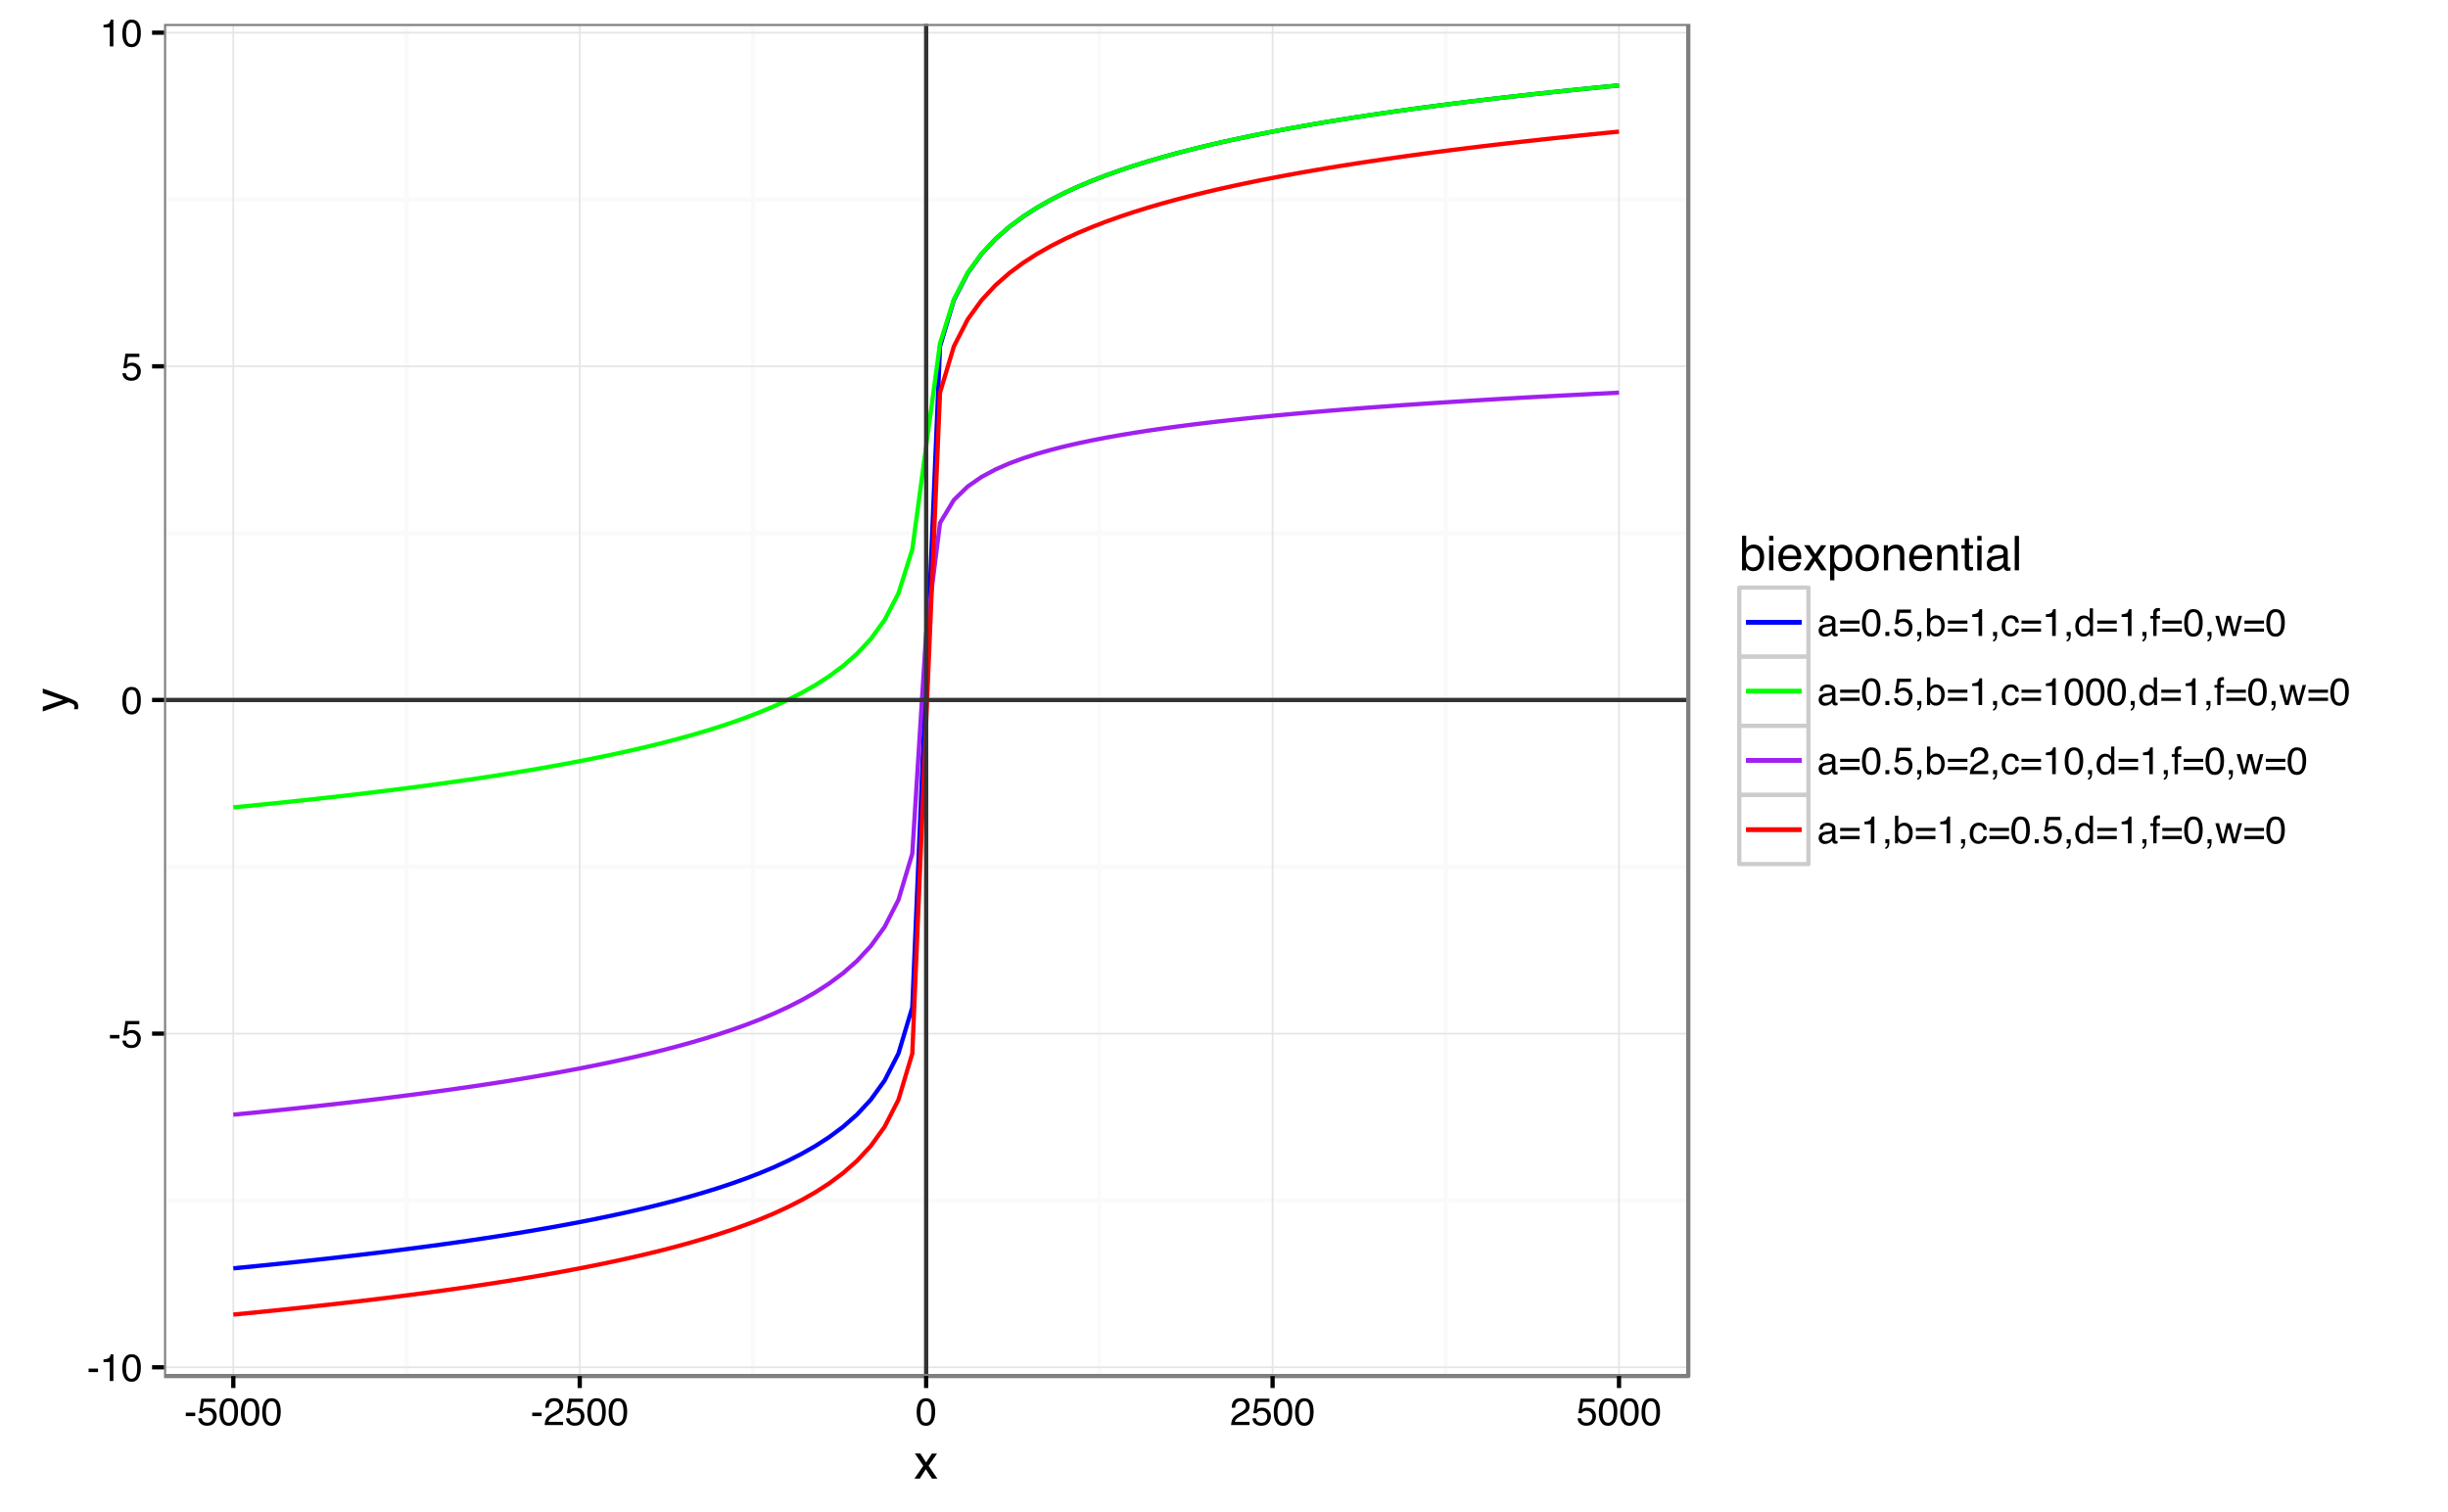<?xml version="1.0" encoding="UTF-8"?>
<svg xmlns="http://www.w3.org/2000/svg" xmlns:xlink="http://www.w3.org/1999/xlink" width="612pt" height="378pt" viewBox="0 0 612 378" version="1.1">
<defs>
<g>
<symbol overflow="visible" id="glyph0-0">
<path style="stroke:none;" d="M 0.312 0 L 0.312 -6.875 L 5.766 -6.875 L 5.766 0 Z M 4.906 -0.859 L 4.906 -6.016 L 1.172 -6.016 L 1.172 -0.859 Z "/>
</symbol>
<symbol overflow="visible" id="glyph0-1">
<path style="stroke:none;" d="M 0.391 -3.109 L 2.75 -3.109 L 2.75 -2.234 L 0.391 -2.234 Z "/>
</symbol>
<symbol overflow="visible" id="glyph0-2">
<path style="stroke:none;" d="M 0.922 -4.75 L 0.922 -5.391 C 1.523 -5.453 1.945 -5.551 2.188 -5.688 C 2.426 -5.832 2.609 -6.164 2.734 -6.688 L 3.391 -6.688 L 3.391 0 L 2.5 0 L 2.5 -4.75 Z "/>
</symbol>
<symbol overflow="visible" id="glyph0-3">
<path style="stroke:none;" d="M 2.594 -6.703 C 3.457 -6.703 4.086 -6.348 4.484 -5.641 C 4.773 -5.086 4.922 -4.328 4.922 -3.359 C 4.922 -2.453 4.785 -1.695 4.516 -1.094 C 4.129 -0.238 3.488 0.188 2.594 0.188 C 1.781 0.188 1.18 -0.16 0.797 -0.859 C 0.461 -1.453 0.297 -2.238 0.297 -3.219 C 0.297 -3.977 0.395 -4.633 0.594 -5.188 C 0.957 -6.195 1.625 -6.703 2.594 -6.703 Z M 2.578 -0.578 C 3.016 -0.578 3.363 -0.77 3.625 -1.156 C 3.883 -1.551 4.016 -2.273 4.016 -3.328 C 4.016 -4.086 3.922 -4.711 3.734 -5.203 C 3.547 -5.703 3.18 -5.953 2.641 -5.953 C 2.148 -5.953 1.789 -5.719 1.562 -5.25 C 1.332 -4.781 1.219 -4.094 1.219 -3.188 C 1.219 -2.5 1.289 -1.945 1.438 -1.531 C 1.656 -0.895 2.035 -0.578 2.578 -0.578 Z "/>
</symbol>
<symbol overflow="visible" id="glyph0-4">
<path style="stroke:none;" d="M 1.188 -1.703 C 1.238 -1.223 1.461 -0.895 1.859 -0.719 C 2.055 -0.625 2.285 -0.578 2.547 -0.578 C 3.047 -0.578 3.414 -0.734 3.656 -1.047 C 3.895 -1.367 4.016 -1.723 4.016 -2.109 C 4.016 -2.578 3.867 -2.938 3.578 -3.188 C 3.297 -3.445 2.957 -3.578 2.562 -3.578 C 2.27 -3.578 2.02 -3.52 1.812 -3.406 C 1.602 -3.289 1.426 -3.133 1.281 -2.938 L 0.547 -2.984 L 1.062 -6.594 L 4.547 -6.594 L 4.547 -5.781 L 1.703 -5.781 L 1.406 -3.922 C 1.562 -4.035 1.711 -4.125 1.859 -4.188 C 2.109 -4.289 2.395 -4.344 2.719 -4.344 C 3.332 -4.344 3.852 -4.141 4.281 -3.734 C 4.707 -3.336 4.922 -2.836 4.922 -2.234 C 4.922 -1.598 4.723 -1.035 4.328 -0.547 C 3.941 -0.066 3.32 0.172 2.469 0.172 C 1.914 0.172 1.43 0.02 1.016 -0.281 C 0.598 -0.594 0.363 -1.066 0.312 -1.703 Z "/>
</symbol>
<symbol overflow="visible" id="glyph0-5">
<path style="stroke:none;" d="M 0.297 0 C 0.328 -0.57 0.445 -1.07 0.656 -1.5 C 0.863 -1.938 1.27 -2.328 1.875 -2.672 L 2.766 -3.188 C 3.172 -3.426 3.457 -3.629 3.625 -3.797 C 3.875 -4.055 4 -4.352 4 -4.688 C 4 -5.07 3.879 -5.379 3.641 -5.609 C 3.41 -5.836 3.102 -5.953 2.719 -5.953 C 2.133 -5.953 1.734 -5.734 1.516 -5.297 C 1.398 -5.066 1.336 -4.742 1.328 -4.328 L 0.469 -4.328 C 0.477 -4.91 0.582 -5.383 0.781 -5.75 C 1.145 -6.406 1.789 -6.734 2.719 -6.734 C 3.488 -6.734 4.051 -6.523 4.406 -6.109 C 4.758 -5.691 4.938 -5.227 4.938 -4.719 C 4.938 -4.188 4.75 -3.727 4.375 -3.344 C 4.156 -3.125 3.758 -2.852 3.188 -2.531 L 2.547 -2.188 C 2.242 -2.02 2.004 -1.859 1.828 -1.703 C 1.516 -1.43 1.316 -1.129 1.234 -0.797 L 4.906 -0.797 L 4.906 0 Z "/>
</symbol>
<symbol overflow="visible" id="glyph0-6">
<path style="stroke:none;" d="M 1.266 -1.328 C 1.266 -1.086 1.352 -0.895 1.531 -0.75 C 1.707 -0.613 1.922 -0.547 2.172 -0.547 C 2.461 -0.547 2.75 -0.613 3.031 -0.75 C 3.5 -0.977 3.734 -1.352 3.734 -1.875 L 3.734 -2.547 C 3.629 -2.484 3.492 -2.43 3.328 -2.391 C 3.172 -2.348 3.016 -2.316 2.859 -2.297 L 2.344 -2.234 C 2.039 -2.191 1.812 -2.125 1.656 -2.031 C 1.395 -1.883 1.266 -1.648 1.266 -1.328 Z M 3.312 -3.047 C 3.5 -3.066 3.629 -3.145 3.703 -3.281 C 3.734 -3.352 3.75 -3.461 3.75 -3.609 C 3.75 -3.891 3.645 -4.094 3.438 -4.219 C 3.238 -4.352 2.945 -4.422 2.562 -4.422 C 2.125 -4.422 1.812 -4.305 1.625 -4.078 C 1.52 -3.941 1.453 -3.742 1.422 -3.484 L 0.641 -3.484 C 0.66 -4.098 0.863 -4.523 1.25 -4.766 C 1.633 -5.016 2.078 -5.141 2.578 -5.141 C 3.172 -5.141 3.656 -5.023 4.031 -4.797 C 4.395 -4.578 4.578 -4.227 4.578 -3.75 L 4.578 -0.859 C 4.578 -0.773 4.594 -0.707 4.625 -0.656 C 4.664 -0.602 4.742 -0.578 4.859 -0.578 C 4.891 -0.578 4.926 -0.578 4.969 -0.578 C 5.02 -0.578 5.07 -0.582 5.125 -0.594 L 5.125 0.016 C 5 0.055 4.898 0.082 4.828 0.094 C 4.766 0.102 4.672 0.109 4.547 0.109 C 4.254 0.109 4.047 0.004 3.922 -0.203 C 3.848 -0.305 3.797 -0.461 3.766 -0.672 C 3.598 -0.441 3.352 -0.242 3.031 -0.078 C 2.707 0.086 2.352 0.172 1.969 0.172 C 1.5 0.172 1.117 0.031 0.828 -0.25 C 0.535 -0.531 0.391 -0.883 0.391 -1.312 C 0.391 -1.781 0.531 -2.141 0.812 -2.391 C 1.102 -2.648 1.488 -2.812 1.969 -2.875 Z M 2.609 -5.141 Z "/>
</symbol>
<symbol overflow="visible" id="glyph0-7">
<path style="stroke:none;" d="M 5.312 -3.844 L 5.312 -3.062 L 0.438 -3.062 L 0.438 -3.844 Z M 5.312 -1.844 L 5.312 -1.047 L 0.438 -1.047 L 0.438 -1.844 Z "/>
</symbol>
<symbol overflow="visible" id="glyph0-8">
<path style="stroke:none;" d="M 0.812 -1.016 L 1.797 -1.016 L 1.797 0 L 0.812 0 Z "/>
</symbol>
<symbol overflow="visible" id="glyph0-9">
<path style="stroke:none;" d="M 0.797 0.984 C 1.016 0.941 1.164 0.789 1.25 0.531 C 1.301 0.383 1.328 0.242 1.328 0.109 C 1.328 0.086 1.32 0.066 1.312 0.047 C 1.312 0.035 1.312 0.02 1.312 0 L 0.797 0 L 0.797 -1.016 L 1.797 -1.016 L 1.797 -0.078 C 1.797 0.297 1.719 0.625 1.562 0.906 C 1.414 1.188 1.16 1.359 0.797 1.422 Z "/>
</symbol>
<symbol overflow="visible" id="glyph0-10">
<path style="stroke:none;" d="M 0.547 -6.906 L 1.375 -6.906 L 1.375 -4.406 C 1.562 -4.645 1.781 -4.828 2.031 -4.953 C 2.289 -5.078 2.566 -5.141 2.859 -5.141 C 3.484 -5.141 3.988 -4.926 4.375 -4.5 C 4.77 -4.07 4.969 -3.441 4.969 -2.609 C 4.969 -1.816 4.773 -1.156 4.391 -0.625 C 4.004 -0.102 3.473 0.156 2.797 0.156 C 2.41 0.156 2.086 0.066 1.828 -0.109 C 1.672 -0.223 1.504 -0.398 1.328 -0.641 L 1.328 0 L 0.547 0 Z M 2.75 -0.578 C 3.195 -0.578 3.535 -0.758 3.766 -1.125 C 3.992 -1.488 4.109 -1.969 4.109 -2.562 C 4.109 -3.094 3.992 -3.531 3.766 -3.875 C 3.535 -4.219 3.203 -4.391 2.766 -4.391 C 2.379 -4.391 2.039 -4.25 1.75 -3.969 C 1.469 -3.688 1.328 -3.219 1.328 -2.562 C 1.328 -2.094 1.383 -1.711 1.5 -1.422 C 1.727 -0.859 2.145 -0.578 2.75 -0.578 Z "/>
</symbol>
<symbol overflow="visible" id="glyph0-11">
<path style="stroke:none;" d="M 2.547 -5.156 C 3.117 -5.156 3.582 -5.02 3.938 -4.75 C 4.289 -4.477 4.504 -4.004 4.578 -3.328 L 3.75 -3.328 C 3.695 -3.641 3.582 -3.895 3.406 -4.094 C 3.227 -4.301 2.941 -4.406 2.547 -4.406 C 2.016 -4.406 1.633 -4.145 1.406 -3.625 C 1.25 -3.281 1.172 -2.859 1.172 -2.359 C 1.172 -1.859 1.273 -1.438 1.484 -1.094 C 1.703 -0.75 2.039 -0.578 2.5 -0.578 C 2.844 -0.578 3.117 -0.68 3.328 -0.891 C 3.535 -1.109 3.676 -1.406 3.75 -1.781 L 4.578 -1.781 C 4.484 -1.113 4.25 -0.625 3.875 -0.312 C 3.5 -0.008 3.02 0.141 2.438 0.141 C 1.781 0.141 1.254 -0.098 0.859 -0.578 C 0.473 -1.055 0.281 -1.656 0.281 -2.375 C 0.281 -3.25 0.492 -3.93 0.922 -4.422 C 1.348 -4.91 1.891 -5.156 2.547 -5.156 Z M 2.422 -5.141 Z "/>
</symbol>
<symbol overflow="visible" id="glyph0-12">
<path style="stroke:none;" d="M 1.156 -2.453 C 1.156 -1.91 1.27 -1.457 1.5 -1.094 C 1.727 -0.738 2.094 -0.562 2.594 -0.562 C 2.977 -0.562 3.297 -0.727 3.547 -1.062 C 3.805 -1.395 3.938 -1.875 3.938 -2.5 C 3.938 -3.133 3.805 -3.602 3.547 -3.906 C 3.285 -4.219 2.961 -4.375 2.578 -4.375 C 2.148 -4.375 1.805 -4.207 1.547 -3.875 C 1.285 -3.551 1.156 -3.078 1.156 -2.453 Z M 2.422 -5.109 C 2.805 -5.109 3.129 -5.023 3.391 -4.859 C 3.535 -4.766 3.703 -4.602 3.891 -4.375 L 3.891 -6.906 L 4.703 -6.906 L 4.703 0 L 3.953 0 L 3.953 -0.703 C 3.754 -0.391 3.52 -0.164 3.25 -0.031 C 2.977 0.102 2.672 0.172 2.328 0.172 C 1.766 0.172 1.281 -0.062 0.875 -0.531 C 0.469 -1 0.266 -1.625 0.266 -2.406 C 0.266 -3.133 0.445 -3.766 0.812 -4.297 C 1.188 -4.836 1.723 -5.109 2.422 -5.109 Z "/>
</symbol>
<symbol overflow="visible" id="glyph0-13">
<path style="stroke:none;" d="M 0.828 -5.781 C 0.836 -6.133 0.898 -6.391 1.016 -6.547 C 1.211 -6.836 1.594 -6.984 2.156 -6.984 C 2.207 -6.984 2.258 -6.977 2.312 -6.969 C 2.375 -6.969 2.438 -6.969 2.5 -6.969 L 2.5 -6.188 C 2.414 -6.195 2.352 -6.203 2.312 -6.203 C 2.281 -6.203 2.242 -6.203 2.203 -6.203 C 1.953 -6.203 1.801 -6.133 1.75 -6 C 1.695 -5.875 1.672 -5.539 1.672 -5 L 2.5 -5 L 2.5 -4.328 L 1.656 -4.328 L 1.656 0 L 0.828 0 L 0.828 -4.328 L 0.125 -4.328 L 0.125 -5 L 0.828 -5 Z "/>
</symbol>
<symbol overflow="visible" id="glyph0-14">
<path style="stroke:none;" d="M 1 -5.016 L 1.969 -1.062 L 2.953 -5.016 L 3.891 -5.016 L 4.875 -1.094 L 5.906 -5.016 L 6.75 -5.016 L 5.297 0 L 4.422 0 L 3.391 -3.891 L 2.406 0 L 1.531 0 L 0.078 -5.016 Z "/>
</symbol>
<symbol overflow="visible" id="glyph1-0">
<path style="stroke:none;" d="M 0.391 0 L 0.391 -8.609 L 7.219 -8.609 L 7.219 0 Z M 6.141 -1.078 L 6.141 -7.531 L 1.469 -7.531 L 1.469 -1.078 Z "/>
</symbol>
<symbol overflow="visible" id="glyph1-1">
<path style="stroke:none;" d="M 0.172 -6.281 L 1.547 -6.281 L 2.984 -4.062 L 4.438 -6.281 L 5.719 -6.25 L 3.609 -3.219 L 5.812 0 L 4.469 0 L 2.906 -2.359 L 1.406 0 L 0.062 0 L 2.281 -3.219 Z "/>
</symbol>
<symbol overflow="visible" id="glyph1-2">
<path style="stroke:none;" d="M 0.688 -8.641 L 1.719 -8.641 L 1.719 -5.516 C 1.945 -5.816 2.223 -6.047 2.547 -6.203 C 2.867 -6.359 3.219 -6.438 3.594 -6.438 C 4.375 -6.438 5.004 -6.164 5.484 -5.625 C 5.973 -5.094 6.219 -4.305 6.219 -3.266 C 6.219 -2.266 5.977 -1.438 5.5 -0.781 C 5.02 -0.125 4.352 0.203 3.5 0.203 C 3.02 0.203 2.617 0.086 2.297 -0.141 C 2.098 -0.285 1.891 -0.504 1.672 -0.797 L 1.672 0 L 0.688 0 Z M 3.438 -0.734 C 4.008 -0.734 4.438 -0.957 4.719 -1.406 C 5 -1.863 5.141 -2.461 5.141 -3.203 C 5.141 -3.867 5 -4.414 4.719 -4.844 C 4.438 -5.281 4.02 -5.5 3.469 -5.5 C 2.988 -5.5 2.566 -5.32 2.203 -4.969 C 1.836 -4.613 1.656 -4.023 1.656 -3.203 C 1.656 -2.617 1.727 -2.141 1.875 -1.766 C 2.156 -1.078 2.676 -0.734 3.438 -0.734 Z "/>
</symbol>
<symbol overflow="visible" id="glyph1-3">
<path style="stroke:none;" d="M 0.781 -6.25 L 1.844 -6.25 L 1.844 0 L 0.781 0 Z M 0.781 -8.609 L 1.844 -8.609 L 1.844 -7.406 L 0.781 -7.406 Z "/>
</symbol>
<symbol overflow="visible" id="glyph1-4">
<path style="stroke:none;" d="M 3.391 -6.422 C 3.836 -6.422 4.27 -6.316 4.688 -6.109 C 5.102 -5.898 5.422 -5.629 5.641 -5.297 C 5.848 -4.973 5.988 -4.602 6.062 -4.188 C 6.125 -3.895 6.156 -3.43 6.156 -2.797 L 1.547 -2.797 C 1.566 -2.16 1.719 -1.648 2 -1.266 C 2.281 -0.879 2.719 -0.688 3.312 -0.688 C 3.863 -0.688 4.301 -0.867 4.625 -1.234 C 4.812 -1.441 4.945 -1.688 5.031 -1.969 L 6.062 -1.969 C 6.039 -1.738 5.953 -1.484 5.797 -1.203 C 5.641 -0.922 5.469 -0.688 5.281 -0.5 C 4.957 -0.188 4.555 0.02 4.078 0.125 C 3.828 0.188 3.539 0.219 3.219 0.219 C 2.438 0.219 1.773 -0.062 1.234 -0.625 C 0.691 -1.195 0.422 -1.992 0.422 -3.016 C 0.422 -4.023 0.691 -4.844 1.234 -5.469 C 1.785 -6.102 2.504 -6.422 3.391 -6.422 Z M 5.062 -3.641 C 5.02 -4.098 4.922 -4.461 4.766 -4.734 C 4.484 -5.242 4.004 -5.5 3.328 -5.5 C 2.836 -5.5 2.426 -5.32 2.094 -4.969 C 1.77 -4.625 1.598 -4.18 1.578 -3.641 Z M 3.281 -6.422 Z "/>
</symbol>
<symbol overflow="visible" id="glyph1-5">
<path style="stroke:none;" d="M 3.422 -0.703 C 3.91 -0.703 4.316 -0.91 4.641 -1.328 C 4.973 -1.742 5.141 -2.359 5.141 -3.172 C 5.141 -3.672 5.066 -4.102 4.922 -4.469 C 4.648 -5.156 4.148 -5.5 3.422 -5.5 C 2.691 -5.5 2.191 -5.133 1.922 -4.406 C 1.773 -4.02 1.703 -3.523 1.703 -2.922 C 1.703 -2.43 1.773 -2.02 1.922 -1.688 C 2.191 -1.031 2.691 -0.703 3.422 -0.703 Z M 0.688 -6.25 L 1.719 -6.25 L 1.719 -5.422 C 1.926 -5.703 2.156 -5.922 2.406 -6.078 C 2.758 -6.305 3.176 -6.422 3.656 -6.422 C 4.375 -6.422 4.977 -6.148 5.469 -5.609 C 5.969 -5.066 6.219 -4.289 6.219 -3.281 C 6.219 -1.906 5.859 -0.926 5.141 -0.344 C 4.691 0.031 4.164 0.219 3.562 0.219 C 3.094 0.219 2.695 0.113 2.375 -0.094 C 2.188 -0.219 1.977 -0.422 1.75 -0.703 L 1.75 2.5 L 0.688 2.5 Z "/>
</symbol>
<symbol overflow="visible" id="glyph1-6">
<path style="stroke:none;" d="M 3.266 -0.688 C 3.961 -0.688 4.441 -0.945 4.703 -1.469 C 4.961 -2 5.094 -2.586 5.094 -3.234 C 5.094 -3.828 5 -4.305 4.812 -4.672 C 4.508 -5.242 4 -5.531 3.281 -5.531 C 2.633 -5.531 2.164 -5.285 1.875 -4.797 C 1.582 -4.305 1.438 -3.711 1.438 -3.016 C 1.438 -2.348 1.582 -1.789 1.875 -1.344 C 2.164 -0.906 2.629 -0.688 3.266 -0.688 Z M 3.312 -6.453 C 4.113 -6.453 4.789 -6.18 5.344 -5.641 C 5.906 -5.109 6.188 -4.316 6.188 -3.266 C 6.188 -2.254 5.941 -1.414 5.453 -0.75 C 4.961 -0.094 4.203 0.234 3.172 0.234 C 2.305 0.234 1.617 -0.055 1.109 -0.641 C 0.598 -1.234 0.344 -2.02 0.344 -3 C 0.344 -4.051 0.609 -4.891 1.141 -5.516 C 1.68 -6.141 2.406 -6.453 3.312 -6.453 Z M 3.266 -6.422 Z "/>
</symbol>
<symbol overflow="visible" id="glyph1-7">
<path style="stroke:none;" d="M 0.781 -6.281 L 1.781 -6.281 L 1.781 -5.391 C 2.07 -5.754 2.383 -6.016 2.719 -6.172 C 3.051 -6.336 3.422 -6.422 3.828 -6.422 C 4.711 -6.422 5.312 -6.109 5.625 -5.484 C 5.801 -5.141 5.891 -4.656 5.891 -4.031 L 5.891 0 L 4.812 0 L 4.812 -3.953 C 4.812 -4.336 4.754 -4.645 4.641 -4.875 C 4.453 -5.27 4.113 -5.469 3.625 -5.469 C 3.375 -5.469 3.172 -5.441 3.016 -5.391 C 2.723 -5.305 2.469 -5.133 2.25 -4.875 C 2.07 -4.664 1.957 -4.453 1.906 -4.234 C 1.852 -4.016 1.828 -3.695 1.828 -3.281 L 1.828 0 L 0.781 0 Z M 3.25 -6.422 Z "/>
</symbol>
<symbol overflow="visible" id="glyph1-8">
<path style="stroke:none;" d="M 0.984 -8.031 L 2.047 -8.031 L 2.047 -6.281 L 3.047 -6.281 L 3.047 -5.422 L 2.047 -5.422 L 2.047 -1.312 C 2.047 -1.094 2.125 -0.945 2.281 -0.875 C 2.352 -0.832 2.488 -0.812 2.688 -0.812 C 2.738 -0.812 2.789 -0.812 2.844 -0.812 C 2.906 -0.82 2.973 -0.828 3.047 -0.828 L 3.047 0 C 2.93 0.031 2.805 0.051 2.672 0.062 C 2.547 0.082 2.406 0.094 2.25 0.094 C 1.758 0.094 1.426 -0.031 1.25 -0.281 C 1.07 -0.531 0.984 -0.859 0.984 -1.266 L 0.984 -5.422 L 0.141 -5.422 L 0.141 -6.281 L 0.984 -6.281 Z "/>
</symbol>
<symbol overflow="visible" id="glyph1-9">
<path style="stroke:none;" d="M 1.578 -1.672 C 1.578 -1.367 1.688 -1.129 1.906 -0.953 C 2.133 -0.773 2.398 -0.688 2.703 -0.688 C 3.078 -0.688 3.438 -0.77 3.781 -0.938 C 4.375 -1.227 4.672 -1.695 4.672 -2.344 L 4.672 -3.188 C 4.535 -3.113 4.363 -3.047 4.156 -2.984 C 3.957 -2.93 3.758 -2.895 3.562 -2.875 L 2.938 -2.797 C 2.551 -2.742 2.258 -2.66 2.062 -2.547 C 1.738 -2.367 1.578 -2.078 1.578 -1.672 Z M 4.141 -3.797 C 4.379 -3.828 4.539 -3.93 4.625 -4.109 C 4.664 -4.203 4.688 -4.336 4.688 -4.516 C 4.688 -4.867 4.555 -5.125 4.297 -5.281 C 4.047 -5.445 3.688 -5.531 3.219 -5.531 C 2.664 -5.531 2.273 -5.383 2.047 -5.094 C 1.91 -4.926 1.82 -4.68 1.781 -4.359 L 0.797 -4.359 C 0.816 -5.129 1.066 -5.664 1.547 -5.969 C 2.035 -6.27 2.598 -6.422 3.234 -6.422 C 3.973 -6.422 4.57 -6.281 5.031 -6 C 5.488 -5.719 5.719 -5.281 5.719 -4.688 L 5.719 -1.078 C 5.719 -0.973 5.738 -0.883 5.781 -0.812 C 5.832 -0.75 5.93 -0.719 6.078 -0.719 C 6.117 -0.719 6.164 -0.719 6.219 -0.719 C 6.281 -0.727 6.348 -0.738 6.422 -0.75 L 6.422 0.031 C 6.254 0.07 6.125 0.098 6.031 0.109 C 5.945 0.129 5.832 0.141 5.688 0.141 C 5.32 0.141 5.062 0.008 4.906 -0.25 C 4.812 -0.383 4.75 -0.578 4.719 -0.828 C 4.5 -0.547 4.188 -0.301 3.781 -0.094 C 3.383 0.113 2.945 0.219 2.469 0.219 C 1.883 0.219 1.406 0.039 1.031 -0.312 C 0.664 -0.664 0.484 -1.109 0.484 -1.641 C 0.484 -2.223 0.664 -2.676 1.031 -3 C 1.395 -3.32 1.867 -3.52 2.453 -3.594 Z M 3.266 -6.422 Z "/>
</symbol>
<symbol overflow="visible" id="glyph1-10">
<path style="stroke:none;" d="M 0.797 -8.609 L 1.859 -8.609 L 1.859 0 L 0.797 0 Z "/>
</symbol>
<symbol overflow="visible" id="glyph2-0">
<path style="stroke:none;" d="M 0 -0.391 L -8.609 -0.391 L -8.609 -7.219 L 0 -7.219 Z M -1.078 -6.141 L -7.531 -6.141 L -7.531 -1.469 L -1.078 -1.469 Z "/>
</symbol>
<symbol overflow="visible" id="glyph2-1">
<path style="stroke:none;" d="M -6.281 -4.688 L -6.281 -5.859 C -5.875 -5.711 -4.953 -5.383 -3.516 -4.875 C -2.441 -4.488 -1.566 -4.164 -0.891 -3.906 C 0.711 -3.301 1.691 -2.875 2.047 -2.625 C 2.398 -2.375 2.578 -1.941 2.578 -1.328 C 2.578 -1.18 2.566 -1.066 2.547 -0.984 C 2.535 -0.91 2.516 -0.812 2.484 -0.688 L 1.531 -0.688 C 1.582 -0.875 1.613 -1.008 1.625 -1.094 C 1.633 -1.176 1.641 -1.25 1.641 -1.312 C 1.641 -1.5 1.609 -1.641 1.547 -1.734 C 1.484 -1.828 1.406 -1.906 1.312 -1.969 C 1.281 -1.988 1.117 -2.055 0.828 -2.172 C 0.535 -2.297 0.32 -2.383 0.188 -2.438 L -6.281 -0.125 L -6.281 -1.312 L -1.172 -3 Z M -6.422 -3 Z "/>
</symbol>
</g>
<clipPath id="clip1">
  <path d="M 41.004 5.977 L 423 5.977 L 423 344 L 41.004 344 Z "/>
</clipPath>
<clipPath id="clip2">
  <path d="M 41.004 299 L 423 299 L 423 301 L 41.004 301 Z "/>
</clipPath>
<clipPath id="clip3">
  <path d="M 41.004 216 L 423 216 L 423 218 L 41.004 218 Z "/>
</clipPath>
<clipPath id="clip4">
  <path d="M 41.004 132 L 423 132 L 423 134 L 41.004 134 Z "/>
</clipPath>
<clipPath id="clip5">
  <path d="M 41.004 49 L 423 49 L 423 51 L 41.004 51 Z "/>
</clipPath>
<clipPath id="clip6">
  <path d="M 101 5.977 L 103 5.977 L 103 344.984 L 101 344.984 Z "/>
</clipPath>
<clipPath id="clip7">
  <path d="M 187 5.977 L 189 5.977 L 189 344.984 L 187 344.984 Z "/>
</clipPath>
<clipPath id="clip8">
  <path d="M 274 5.977 L 276 5.977 L 276 344.984 L 274 344.984 Z "/>
</clipPath>
<clipPath id="clip9">
  <path d="M 360 5.977 L 362 5.977 L 362 344.984 L 360 344.984 Z "/>
</clipPath>
<clipPath id="clip10">
  <path d="M 41.004 341 L 423 341 L 423 343 L 41.004 343 Z "/>
</clipPath>
<clipPath id="clip11">
  <path d="M 41.004 258 L 423 258 L 423 259 L 41.004 259 Z "/>
</clipPath>
<clipPath id="clip12">
  <path d="M 41.004 174 L 423 174 L 423 176 L 41.004 176 Z "/>
</clipPath>
<clipPath id="clip13">
  <path d="M 41.004 91 L 423 91 L 423 92 L 41.004 92 Z "/>
</clipPath>
<clipPath id="clip14">
  <path d="M 41.004 7 L 423 7 L 423 9 L 41.004 9 Z "/>
</clipPath>
<clipPath id="clip15">
  <path d="M 58 5.977 L 59 5.977 L 59 344.984 L 58 344.984 Z "/>
</clipPath>
<clipPath id="clip16">
  <path d="M 144 5.977 L 146 5.977 L 146 344.984 L 144 344.984 Z "/>
</clipPath>
<clipPath id="clip17">
  <path d="M 231 5.977 L 232 5.977 L 232 344.984 L 231 344.984 Z "/>
</clipPath>
<clipPath id="clip18">
  <path d="M 317 5.977 L 319 5.977 L 319 344.984 L 317 344.984 Z "/>
</clipPath>
<clipPath id="clip19">
  <path d="M 404 5.977 L 405 5.977 L 405 344.984 L 404 344.984 Z "/>
</clipPath>
<clipPath id="clip20">
  <path d="M 41.004 174 L 423 174 L 423 176 L 41.004 176 Z "/>
</clipPath>
<clipPath id="clip21">
  <path d="M 231 5.977 L 233 5.977 L 233 344.984 L 231 344.984 Z "/>
</clipPath>
<clipPath id="clip22">
  <path d="M 41.004 5.977 L 423 5.977 L 423 344.984 L 41.004 344.984 Z "/>
</clipPath>
</defs>
<g id="surface1326">
<rect x="0" y="0" width="612" height="378" style="fill:rgb(100%,100%,100%);fill-opacity:1;stroke:none;"/>
<rect x="0" y="0" width="612" height="378" style="fill:rgb(100%,100%,100%);fill-opacity:1;stroke:none;"/>
<path style="fill:none;stroke-width:1.067;stroke-linecap:round;stroke-linejoin:round;stroke:rgb(100%,100%,100%);stroke-opacity:1;stroke-miterlimit:10;" d="M 0 378 L 612 378 L 612 0 L 0 0 Z "/>
<g clip-path="url(#clip1)" clip-rule="nonzero">
<path style=" stroke:none;fill-rule:nonzero;fill:rgb(100%,100%,100%);fill-opacity:1;" d="M 41.004 343.984 L 422.07 343.984 L 422.07 5.977 L 41.004 5.977 Z "/>
</g>
<g clip-path="url(#clip2)" clip-rule="nonzero">
<path style="fill:none;stroke-width:1.067;stroke-linecap:butt;stroke-linejoin:round;stroke:rgb(98.039%,98.039%,98.039%);stroke-opacity:1;stroke-miterlimit:10;" d="M 41.004 300.09 L 422.07 300.09 "/>
</g>
<g clip-path="url(#clip3)" clip-rule="nonzero">
<path style="fill:none;stroke-width:1.067;stroke-linecap:butt;stroke-linejoin:round;stroke:rgb(98.039%,98.039%,98.039%);stroke-opacity:1;stroke-miterlimit:10;" d="M 41.004 216.684 L 422.07 216.684 "/>
</g>
<g clip-path="url(#clip4)" clip-rule="nonzero">
<path style="fill:none;stroke-width:1.067;stroke-linecap:butt;stroke-linejoin:round;stroke:rgb(98.039%,98.039%,98.039%);stroke-opacity:1;stroke-miterlimit:10;" d="M 41.004 133.277 L 422.07 133.277 "/>
</g>
<g clip-path="url(#clip5)" clip-rule="nonzero">
<path style="fill:none;stroke-width:1.067;stroke-linecap:butt;stroke-linejoin:round;stroke:rgb(98.039%,98.039%,98.039%);stroke-opacity:1;stroke-miterlimit:10;" d="M 41.004 49.871 L 422.07 49.871 "/>
</g>
<g clip-path="url(#clip6)" clip-rule="nonzero">
<path style="fill:none;stroke-width:1.067;stroke-linecap:butt;stroke-linejoin:round;stroke:rgb(98.039%,98.039%,98.039%);stroke-opacity:1;stroke-miterlimit:10;" d="M 101.629 343.984 L 101.629 5.977 "/>
</g>
<g clip-path="url(#clip7)" clip-rule="nonzero">
<path style="fill:none;stroke-width:1.067;stroke-linecap:butt;stroke-linejoin:round;stroke:rgb(98.039%,98.039%,98.039%);stroke-opacity:1;stroke-miterlimit:10;" d="M 188.234 343.984 L 188.234 5.977 "/>
</g>
<g clip-path="url(#clip8)" clip-rule="nonzero">
<path style="fill:none;stroke-width:1.067;stroke-linecap:butt;stroke-linejoin:round;stroke:rgb(98.039%,98.039%,98.039%);stroke-opacity:1;stroke-miterlimit:10;" d="M 274.84 343.984 L 274.84 5.977 "/>
</g>
<g clip-path="url(#clip9)" clip-rule="nonzero">
<path style="fill:none;stroke-width:1.067;stroke-linecap:butt;stroke-linejoin:round;stroke:rgb(98.039%,98.039%,98.039%);stroke-opacity:1;stroke-miterlimit:10;" d="M 361.445 343.984 L 361.445 5.977 "/>
</g>
<g clip-path="url(#clip10)" clip-rule="nonzero">
<path style="fill:none;stroke-width:0.427;stroke-linecap:butt;stroke-linejoin:round;stroke:rgb(89.804%,89.804%,89.804%);stroke-opacity:1;stroke-miterlimit:10;" d="M 41.004 341.793 L 422.07 341.793 "/>
</g>
<g clip-path="url(#clip11)" clip-rule="nonzero">
<path style="fill:none;stroke-width:0.427;stroke-linecap:butt;stroke-linejoin:round;stroke:rgb(89.804%,89.804%,89.804%);stroke-opacity:1;stroke-miterlimit:10;" d="M 41.004 258.387 L 422.07 258.387 "/>
</g>
<g clip-path="url(#clip12)" clip-rule="nonzero">
<path style="fill:none;stroke-width:0.427;stroke-linecap:butt;stroke-linejoin:round;stroke:rgb(89.804%,89.804%,89.804%);stroke-opacity:1;stroke-miterlimit:10;" d="M 41.004 174.98 L 422.07 174.98 "/>
</g>
<g clip-path="url(#clip13)" clip-rule="nonzero">
<path style="fill:none;stroke-width:0.427;stroke-linecap:butt;stroke-linejoin:round;stroke:rgb(89.804%,89.804%,89.804%);stroke-opacity:1;stroke-miterlimit:10;" d="M 41.004 91.574 L 422.07 91.574 "/>
</g>
<g clip-path="url(#clip14)" clip-rule="nonzero">
<path style="fill:none;stroke-width:0.427;stroke-linecap:butt;stroke-linejoin:round;stroke:rgb(89.804%,89.804%,89.804%);stroke-opacity:1;stroke-miterlimit:10;" d="M 41.004 8.168 L 422.07 8.168 "/>
</g>
<g clip-path="url(#clip15)" clip-rule="nonzero">
<path style="fill:none;stroke-width:0.427;stroke-linecap:butt;stroke-linejoin:round;stroke:rgb(89.804%,89.804%,89.804%);stroke-opacity:1;stroke-miterlimit:10;" d="M 58.328 343.984 L 58.328 5.977 "/>
</g>
<g clip-path="url(#clip16)" clip-rule="nonzero">
<path style="fill:none;stroke-width:0.427;stroke-linecap:butt;stroke-linejoin:round;stroke:rgb(89.804%,89.804%,89.804%);stroke-opacity:1;stroke-miterlimit:10;" d="M 144.934 343.984 L 144.934 5.977 "/>
</g>
<g clip-path="url(#clip17)" clip-rule="nonzero">
<path style="fill:none;stroke-width:0.427;stroke-linecap:butt;stroke-linejoin:round;stroke:rgb(89.804%,89.804%,89.804%);stroke-opacity:1;stroke-miterlimit:10;" d="M 231.539 343.984 L 231.539 5.977 "/>
</g>
<g clip-path="url(#clip18)" clip-rule="nonzero">
<path style="fill:none;stroke-width:0.427;stroke-linecap:butt;stroke-linejoin:round;stroke:rgb(89.804%,89.804%,89.804%);stroke-opacity:1;stroke-miterlimit:10;" d="M 318.145 343.984 L 318.145 5.977 "/>
</g>
<g clip-path="url(#clip19)" clip-rule="nonzero">
<path style="fill:none;stroke-width:0.427;stroke-linecap:butt;stroke-linejoin:round;stroke:rgb(89.804%,89.804%,89.804%);stroke-opacity:1;stroke-miterlimit:10;" d="M 404.75 343.984 L 404.75 5.977 "/>
</g>
<path style="fill:none;stroke-width:1.067;stroke-linecap:butt;stroke-linejoin:round;stroke:rgb(0%,0%,100%);stroke-opacity:1;stroke-miterlimit:1;" d="M 58.328 317.059 L 61.793 316.723 L 65.254 316.379 L 68.719 316.027 L 72.184 315.668 L 75.648 315.301 L 79.113 314.926 L 82.578 314.543 L 86.039 314.148 L 89.504 313.746 L 92.969 313.336 L 96.434 312.914 L 99.898 312.48 L 103.363 312.035 L 106.824 311.578 L 110.289 311.109 L 113.754 310.625 L 117.219 310.129 L 120.684 309.613 L 124.148 309.086 L 127.613 308.539 L 131.074 307.973 L 134.539 307.387 L 138.004 306.781 L 141.469 306.148 L 144.934 305.496 L 148.398 304.816 L 151.859 304.105 L 155.324 303.363 L 158.789 302.586 L 162.254 301.773 L 165.719 300.918 L 169.184 300.016 L 172.645 299.062 L 176.109 298.051 L 179.574 296.977 L 183.039 295.824 L 186.504 294.586 L 189.969 293.254 L 193.434 291.801 L 196.895 290.211 L 200.359 288.453 L 203.824 286.488 L 207.289 284.262 L 210.754 281.691 L 214.219 278.648 L 217.68 274.926 L 221.145 270.129 L 224.609 263.363 L 228.074 251.801 L 235.004 86.598 L 238.465 75.035 L 241.93 68.273 L 245.395 63.473 L 248.859 59.754 L 252.324 56.711 L 255.789 54.141 L 259.254 51.91 L 262.715 49.945 L 266.18 48.191 L 269.645 46.598 L 273.109 45.148 L 276.574 43.812 L 280.039 42.578 L 283.5 41.426 L 286.965 40.348 L 290.43 39.34 L 293.895 38.383 L 297.359 37.484 L 300.824 36.629 L 304.285 35.812 L 307.75 35.035 L 311.215 34.297 L 314.68 33.586 L 318.145 32.906 L 321.609 32.25 L 325.074 31.621 L 328.535 31.016 L 332 30.43 L 335.465 29.863 L 338.93 29.316 L 342.395 28.785 L 345.859 28.273 L 349.32 27.777 L 352.785 27.293 L 356.25 26.82 L 359.715 26.363 L 363.18 25.922 L 366.645 25.488 L 370.105 25.066 L 373.57 24.652 L 377.035 24.25 L 380.5 23.859 L 383.965 23.473 L 387.43 23.102 L 390.895 22.734 L 394.355 22.375 L 397.82 22.023 L 401.285 21.68 L 404.75 21.344 "/>
<path style="fill:none;stroke-width:1.067;stroke-linecap:butt;stroke-linejoin:round;stroke:rgb(62.745%,12.549%,94.118%);stroke-opacity:1;stroke-miterlimit:1;" d="M 58.328 278.648 L 61.793 278.312 L 65.254 277.969 L 68.719 277.617 L 72.184 277.258 L 75.648 276.891 L 79.113 276.516 L 82.578 276.133 L 86.039 275.742 L 89.504 275.34 L 92.969 274.926 L 96.434 274.504 L 99.898 274.07 L 103.363 273.625 L 106.824 273.168 L 110.289 272.699 L 113.754 272.215 L 117.219 271.719 L 120.684 271.203 L 124.148 270.676 L 127.613 270.129 L 131.074 269.562 L 134.539 268.977 L 138.004 268.371 L 141.469 267.742 L 144.934 267.086 L 148.398 266.406 L 151.859 265.695 L 155.324 264.953 L 158.789 264.18 L 162.254 263.363 L 165.719 262.508 L 169.184 261.605 L 172.645 260.652 L 176.109 259.641 L 179.574 258.566 L 183.039 257.414 L 186.504 256.18 L 189.969 254.844 L 193.434 253.391 L 196.895 251.801 L 200.359 250.043 L 203.824 248.078 L 207.289 245.852 L 210.754 243.281 L 214.219 240.238 L 217.68 236.516 L 221.145 231.719 L 224.609 224.953 L 228.074 213.395 L 231.539 158.324 L 235.004 130.73 L 238.465 124.988 L 241.93 121.617 L 245.395 119.219 L 248.859 117.363 L 252.324 115.844 L 255.789 114.559 L 259.254 113.445 L 262.715 112.461 L 266.18 111.582 L 269.645 110.789 L 273.109 110.062 L 276.574 109.395 L 280.039 108.777 L 283.5 108.203 L 286.965 107.664 L 290.43 107.16 L 293.895 106.684 L 297.359 106.23 L 300.824 105.805 L 304.285 105.398 L 307.75 105.008 L 311.215 104.637 L 314.68 104.285 L 318.145 103.941 L 321.609 103.617 L 325.074 103.301 L 328.535 102.996 L 332 102.703 L 335.465 102.422 L 338.93 102.148 L 342.395 101.883 L 345.859 101.629 L 349.32 101.379 L 352.785 101.137 L 356.25 100.902 L 359.715 100.672 L 363.18 100.449 L 366.645 100.234 L 370.105 100.023 L 373.57 99.816 L 380.5 99.418 L 383.965 99.227 L 387.43 99.039 L 390.895 98.859 L 394.355 98.68 L 397.82 98.504 L 404.75 98.16 "/>
<path style="fill:none;stroke-width:1.067;stroke-linecap:butt;stroke-linejoin:round;stroke:rgb(100%,0%,0%);stroke-opacity:1;stroke-miterlimit:1;" d="M 58.328 328.621 L 61.793 328.285 L 65.254 327.941 L 68.719 327.59 L 72.184 327.23 L 75.648 326.863 L 79.113 326.488 L 82.578 326.105 L 86.039 325.711 L 89.504 325.312 L 92.969 324.898 L 96.434 324.477 L 99.898 324.043 L 103.363 323.598 L 106.824 323.141 L 110.289 322.672 L 113.754 322.188 L 117.219 321.691 L 120.684 321.176 L 124.148 320.648 L 127.613 320.102 L 131.074 319.535 L 134.539 318.949 L 138.004 318.344 L 141.469 317.711 L 144.934 317.059 L 148.398 316.379 L 151.859 315.668 L 155.324 314.926 L 158.789 314.148 L 162.254 313.336 L 165.719 312.48 L 169.184 311.578 L 172.645 310.625 L 176.109 309.613 L 179.574 308.539 L 183.039 307.387 L 186.504 306.148 L 189.969 304.816 L 193.434 303.363 L 196.895 301.773 L 200.359 300.016 L 203.824 298.051 L 207.289 295.824 L 210.754 293.254 L 214.219 290.211 L 217.68 286.488 L 221.145 281.691 L 224.609 274.926 L 228.074 263.363 L 235.004 98.16 L 238.465 86.598 L 241.93 79.836 L 245.395 75.035 L 248.859 71.316 L 252.324 68.273 L 255.789 65.703 L 259.254 63.473 L 262.715 61.512 L 266.18 59.754 L 269.645 58.16 L 273.109 56.711 L 276.574 55.375 L 280.039 54.141 L 283.5 52.988 L 286.965 51.91 L 290.43 50.902 L 293.895 49.945 L 297.359 49.047 L 300.824 48.191 L 304.285 47.375 L 307.75 46.602 L 311.215 45.859 L 314.68 45.148 L 318.145 44.469 L 321.609 43.812 L 325.074 43.184 L 328.535 42.578 L 332 41.992 L 335.465 41.426 L 338.93 40.879 L 342.395 40.348 L 345.859 39.836 L 349.32 39.34 L 352.785 38.855 L 356.25 38.383 L 359.715 37.926 L 363.18 37.484 L 366.645 37.051 L 370.105 36.625 L 373.57 36.215 L 377.035 35.812 L 380.5 35.422 L 383.965 35.039 L 387.43 34.66 L 390.895 34.297 L 394.355 33.938 L 397.82 33.586 L 401.285 33.242 L 404.75 32.906 "/>
<path style="fill:none;stroke-width:1.067;stroke-linecap:butt;stroke-linejoin:round;stroke:rgb(0%,100%,0%);stroke-opacity:1;stroke-miterlimit:1;" d="M 58.328 201.828 L 61.793 201.492 L 65.254 201.148 L 68.719 200.797 L 72.184 200.438 L 75.648 200.07 L 79.113 199.699 L 82.578 199.312 L 86.039 198.922 L 89.504 198.52 L 92.969 198.105 L 96.434 197.684 L 99.898 197.25 L 103.363 196.809 L 106.824 196.352 L 110.289 195.879 L 113.754 195.398 L 117.219 194.898 L 120.684 194.387 L 124.148 193.855 L 127.613 193.309 L 131.074 192.742 L 134.539 192.156 L 138.004 191.551 L 141.469 190.922 L 144.934 190.27 L 148.398 189.586 L 151.859 188.879 L 155.324 188.137 L 158.789 187.359 L 162.254 186.547 L 165.719 185.691 L 169.184 184.789 L 172.645 183.836 L 176.109 182.824 L 179.574 181.75 L 183.039 180.598 L 186.504 179.363 L 189.969 178.027 L 193.434 176.578 L 196.895 174.988 L 200.359 173.234 L 203.824 171.273 L 207.289 169.051 L 210.754 166.484 L 214.219 163.453 L 217.68 159.75 L 221.145 154.992 L 224.609 148.34 L 228.074 137.348 L 231.539 111.586 L 235.004 85.82 L 238.465 74.832 L 241.93 68.18 L 245.395 63.422 L 248.859 59.719 L 252.324 56.688 L 255.789 54.121 L 259.254 51.898 L 262.715 49.938 L 266.18 48.18 L 269.645 46.594 L 273.109 45.141 L 276.574 43.809 L 280.039 42.574 L 283.5 41.422 L 286.965 40.348 L 290.43 39.336 L 293.895 38.383 L 297.359 37.48 L 300.824 36.625 L 304.285 35.812 L 307.75 35.035 L 311.215 34.293 L 314.68 33.586 L 318.145 32.902 L 321.609 32.25 L 325.074 31.621 L 328.535 31.012 L 332 30.43 L 335.465 29.863 L 338.93 29.316 L 342.395 28.785 L 345.859 28.273 L 349.32 27.773 L 352.785 27.293 L 356.25 26.82 L 359.715 26.363 L 363.18 25.922 L 366.645 25.488 L 370.105 25.066 L 373.57 24.652 L 377.035 24.25 L 380.5 23.859 L 383.965 23.473 L 387.43 23.098 L 390.895 22.734 L 394.355 22.375 L 397.82 22.023 L 401.285 21.68 L 404.75 21.34 "/>
<g clip-path="url(#clip20)" clip-rule="nonzero">
<path style="fill:none;stroke-width:1.067;stroke-linecap:butt;stroke-linejoin:round;stroke:rgb(20%,20%,20%);stroke-opacity:1;stroke-miterlimit:10;" d="M 41.004 174.98 L 422.07 174.98 "/>
</g>
<g clip-path="url(#clip21)" clip-rule="nonzero">
<path style="fill:none;stroke-width:1.067;stroke-linecap:butt;stroke-linejoin:round;stroke:rgb(20%,20%,20%);stroke-opacity:1;stroke-miterlimit:10;" d="M 231.539 343.984 L 231.539 5.977 "/>
</g>
<g clip-path="url(#clip22)" clip-rule="nonzero">
<path style="fill:none;stroke-width:1.067;stroke-linecap:round;stroke-linejoin:round;stroke:rgb(49.804%,49.804%,49.804%);stroke-opacity:1;stroke-miterlimit:10;" d="M 41.004 343.984 L 422.07 343.984 L 422.07 5.977 L 41.004 5.977 Z "/>
</g>
<g style="fill:rgb(0%,0%,0%);fill-opacity:1;">
  <use xlink:href="#glyph0-1" x="21.758" y="345.23"/>
  <use xlink:href="#glyph0-2" x="24.953" y="345.23"/>
  <use xlink:href="#glyph0-3" x="30.288" y="345.23"/>
</g>
<g style="fill:rgb(0%,0%,0%);fill-opacity:1;">
  <use xlink:href="#glyph0-1" x="27.094" y="261.824"/>
  <use xlink:href="#glyph0-4" x="30.289" y="261.824"/>
</g>
<g style="fill:rgb(0%,0%,0%);fill-opacity:1;">
  <use xlink:href="#glyph0-3" x="30.289" y="178.418"/>
</g>
<g style="fill:rgb(0%,0%,0%);fill-opacity:1;">
  <use xlink:href="#glyph0-4" x="30.289" y="95.012"/>
</g>
<g style="fill:rgb(0%,0%,0%);fill-opacity:1;">
  <use xlink:href="#glyph0-2" x="24.953" y="11.605"/>
  <use xlink:href="#glyph0-3" x="30.289" y="11.605"/>
</g>
<path style="fill:none;stroke-width:1.067;stroke-linecap:butt;stroke-linejoin:round;stroke:rgb(0%,0%,0%);stroke-opacity:1;stroke-miterlimit:10;" d="M 38.016 341.793 L 41.004 341.793 "/>
<path style="fill:none;stroke-width:1.067;stroke-linecap:butt;stroke-linejoin:round;stroke:rgb(0%,0%,0%);stroke-opacity:1;stroke-miterlimit:10;" d="M 38.016 258.387 L 41.004 258.387 "/>
<path style="fill:none;stroke-width:1.067;stroke-linecap:butt;stroke-linejoin:round;stroke:rgb(0%,0%,0%);stroke-opacity:1;stroke-miterlimit:10;" d="M 38.016 174.98 L 41.004 174.98 "/>
<path style="fill:none;stroke-width:1.067;stroke-linecap:butt;stroke-linejoin:round;stroke:rgb(0%,0%,0%);stroke-opacity:1;stroke-miterlimit:10;" d="M 38.016 91.574 L 41.004 91.574 "/>
<path style="fill:none;stroke-width:1.067;stroke-linecap:butt;stroke-linejoin:round;stroke:rgb(0%,0%,0%);stroke-opacity:1;stroke-miterlimit:10;" d="M 38.016 8.168 L 41.004 8.168 "/>
<path style="fill:none;stroke-width:1.067;stroke-linecap:butt;stroke-linejoin:round;stroke:rgb(0%,0%,0%);stroke-opacity:1;stroke-miterlimit:10;" d="M 58.328 346.973 L 58.328 343.984 "/>
<path style="fill:none;stroke-width:1.067;stroke-linecap:butt;stroke-linejoin:round;stroke:rgb(0%,0%,0%);stroke-opacity:1;stroke-miterlimit:10;" d="M 144.934 346.973 L 144.934 343.984 "/>
<path style="fill:none;stroke-width:1.067;stroke-linecap:butt;stroke-linejoin:round;stroke:rgb(0%,0%,0%);stroke-opacity:1;stroke-miterlimit:10;" d="M 231.539 346.973 L 231.539 343.984 "/>
<path style="fill:none;stroke-width:1.067;stroke-linecap:butt;stroke-linejoin:round;stroke:rgb(0%,0%,0%);stroke-opacity:1;stroke-miterlimit:10;" d="M 318.145 346.973 L 318.145 343.984 "/>
<path style="fill:none;stroke-width:1.067;stroke-linecap:butt;stroke-linejoin:round;stroke:rgb(0%,0%,0%);stroke-opacity:1;stroke-miterlimit:10;" d="M 404.75 346.973 L 404.75 343.984 "/>
<g style="fill:rgb(0%,0%,0%);fill-opacity:1;">
  <use xlink:href="#glyph0-1" x="46.059" y="356.238"/>
  <use xlink:href="#glyph0-4" x="49.253" y="356.238"/>
  <use xlink:href="#glyph0-3" x="54.589" y="356.238"/>
  <use xlink:href="#glyph0-3" x="59.925" y="356.238"/>
  <use xlink:href="#glyph0-3" x="65.26" y="356.238"/>
</g>
<g style="fill:rgb(0%,0%,0%);fill-opacity:1;">
  <use xlink:href="#glyph0-1" x="132.664" y="356.238"/>
  <use xlink:href="#glyph0-5" x="135.859" y="356.238"/>
  <use xlink:href="#glyph0-4" x="141.194" y="356.238"/>
  <use xlink:href="#glyph0-3" x="146.53" y="356.238"/>
  <use xlink:href="#glyph0-3" x="151.866" y="356.238"/>
</g>
<g style="fill:rgb(0%,0%,0%);fill-opacity:1;">
  <use xlink:href="#glyph0-3" x="228.871" y="356.238"/>
</g>
<g style="fill:rgb(0%,0%,0%);fill-opacity:1;">
  <use xlink:href="#glyph0-5" x="307.473" y="356.238"/>
  <use xlink:href="#glyph0-4" x="312.808" y="356.238"/>
  <use xlink:href="#glyph0-3" x="318.144" y="356.238"/>
  <use xlink:href="#glyph0-3" x="323.479" y="356.238"/>
</g>
<g style="fill:rgb(0%,0%,0%);fill-opacity:1;">
  <use xlink:href="#glyph0-4" x="394.078" y="356.238"/>
  <use xlink:href="#glyph0-3" x="399.414" y="356.238"/>
  <use xlink:href="#glyph0-3" x="404.749" y="356.238"/>
  <use xlink:href="#glyph0-3" x="410.085" y="356.238"/>
</g>
<g style="fill:rgb(0%,0%,0%);fill-opacity:1;">
  <use xlink:href="#glyph1-1" x="228.539" y="369.633"/>
</g>
<g style="fill:rgb(0%,0%,0%);fill-opacity:1;">
  <use xlink:href="#glyph2-1" x="16.977" y="177.98"/>
</g>
<path style=" stroke:none;fill-rule:nonzero;fill:rgb(100%,100%,100%);fill-opacity:1;" d="M 430.574 220.262 L 597.52 220.262 L 597.52 129.703 L 430.574 129.703 Z "/>
<g style="fill:rgb(0%,0%,0%);fill-opacity:1;">
  <use xlink:href="#glyph1-2" x="434.828" y="142.566"/>
  <use xlink:href="#glyph1-3" x="441.502" y="142.566"/>
  <use xlink:href="#glyph1-4" x="444.168" y="142.566"/>
  <use xlink:href="#glyph1-1" x="450.842" y="142.566"/>
  <use xlink:href="#glyph1-5" x="456.842" y="142.566"/>
  <use xlink:href="#glyph1-6" x="463.516" y="142.566"/>
  <use xlink:href="#glyph1-7" x="470.189" y="142.566"/>
  <use xlink:href="#glyph1-4" x="476.863" y="142.566"/>
  <use xlink:href="#glyph1-7" x="483.537" y="142.566"/>
  <use xlink:href="#glyph1-8" x="490.211" y="142.566"/>
  <use xlink:href="#glyph1-3" x="493.545" y="142.566"/>
  <use xlink:href="#glyph1-9" x="496.211" y="142.566"/>
  <use xlink:href="#glyph1-10" x="502.885" y="142.566"/>
</g>
<path style="fill-rule:nonzero;fill:rgb(100%,100%,100%);fill-opacity:1;stroke-width:1.067;stroke-linecap:round;stroke-linejoin:round;stroke:rgb(80%,80%,80%);stroke-opacity:1;stroke-miterlimit:10;" d="M 434.828 164.168 L 452.109 164.168 L 452.109 146.887 L 434.828 146.887 Z "/>
<path style="fill:none;stroke-width:1.067;stroke-linecap:butt;stroke-linejoin:round;stroke:rgb(0%,0%,100%);stroke-opacity:1;stroke-miterlimit:10;" d="M 436.555 155.531 L 450.379 155.531 "/>
<path style="fill:none;stroke-width:1.067;stroke-linecap:butt;stroke-linejoin:round;stroke:rgb(0%,0%,100%);stroke-opacity:1;stroke-miterlimit:10;" d="M 436.555 155.531 L 450.379 155.531 "/>
<path style="fill:none;stroke-width:1.067;stroke-linecap:butt;stroke-linejoin:round;stroke:rgb(0%,0%,100%);stroke-opacity:1;stroke-miterlimit:10;" d="M 436.555 155.531 L 450.379 155.531 "/>
<path style="fill:none;stroke-width:1.067;stroke-linecap:butt;stroke-linejoin:round;stroke:rgb(0%,0%,100%);stroke-opacity:1;stroke-miterlimit:10;" d="M 436.555 155.531 L 450.379 155.531 "/>
<path style="fill-rule:nonzero;fill:rgb(100%,100%,100%);fill-opacity:1;stroke-width:1.067;stroke-linecap:round;stroke-linejoin:round;stroke:rgb(80%,80%,80%);stroke-opacity:1;stroke-miterlimit:10;" d="M 434.828 181.449 L 452.109 181.449 L 452.109 164.168 L 434.828 164.168 Z "/>
<path style="fill:none;stroke-width:1.067;stroke-linecap:butt;stroke-linejoin:round;stroke:rgb(0%,100%,0%);stroke-opacity:1;stroke-miterlimit:10;" d="M 436.555 172.809 L 450.379 172.809 "/>
<path style="fill:none;stroke-width:1.067;stroke-linecap:butt;stroke-linejoin:round;stroke:rgb(0%,100%,0%);stroke-opacity:1;stroke-miterlimit:10;" d="M 436.555 172.809 L 450.379 172.809 "/>
<path style="fill:none;stroke-width:1.067;stroke-linecap:butt;stroke-linejoin:round;stroke:rgb(0%,100%,0%);stroke-opacity:1;stroke-miterlimit:10;" d="M 436.555 172.809 L 450.379 172.809 "/>
<path style="fill:none;stroke-width:1.067;stroke-linecap:butt;stroke-linejoin:round;stroke:rgb(0%,100%,0%);stroke-opacity:1;stroke-miterlimit:10;" d="M 436.555 172.809 L 450.379 172.809 "/>
<path style="fill-rule:nonzero;fill:rgb(100%,100%,100%);fill-opacity:1;stroke-width:1.067;stroke-linecap:round;stroke-linejoin:round;stroke:rgb(80%,80%,80%);stroke-opacity:1;stroke-miterlimit:10;" d="M 434.828 198.73 L 452.109 198.73 L 452.109 181.449 L 434.828 181.449 Z "/>
<path style="fill:none;stroke-width:1.067;stroke-linecap:butt;stroke-linejoin:round;stroke:rgb(62.745%,12.549%,94.118%);stroke-opacity:1;stroke-miterlimit:10;" d="M 436.555 190.09 L 450.379 190.09 "/>
<path style="fill:none;stroke-width:1.067;stroke-linecap:butt;stroke-linejoin:round;stroke:rgb(62.745%,12.549%,94.118%);stroke-opacity:1;stroke-miterlimit:10;" d="M 436.555 190.09 L 450.379 190.09 "/>
<path style="fill:none;stroke-width:1.067;stroke-linecap:butt;stroke-linejoin:round;stroke:rgb(62.745%,12.549%,94.118%);stroke-opacity:1;stroke-miterlimit:10;" d="M 436.555 190.09 L 450.379 190.09 "/>
<path style="fill:none;stroke-width:1.067;stroke-linecap:butt;stroke-linejoin:round;stroke:rgb(62.745%,12.549%,94.118%);stroke-opacity:1;stroke-miterlimit:10;" d="M 436.555 190.09 L 450.379 190.09 "/>
<path style="fill-rule:nonzero;fill:rgb(100%,100%,100%);fill-opacity:1;stroke-width:1.067;stroke-linecap:round;stroke-linejoin:round;stroke:rgb(80%,80%,80%);stroke-opacity:1;stroke-miterlimit:10;" d="M 434.828 216.008 L 452.109 216.008 L 452.109 198.727 L 434.828 198.727 Z "/>
<path style="fill:none;stroke-width:1.067;stroke-linecap:butt;stroke-linejoin:round;stroke:rgb(100%,0%,0%);stroke-opacity:1;stroke-miterlimit:10;" d="M 436.555 207.371 L 450.379 207.371 "/>
<path style="fill:none;stroke-width:1.067;stroke-linecap:butt;stroke-linejoin:round;stroke:rgb(100%,0%,0%);stroke-opacity:1;stroke-miterlimit:10;" d="M 436.555 207.371 L 450.379 207.371 "/>
<path style="fill:none;stroke-width:1.067;stroke-linecap:butt;stroke-linejoin:round;stroke:rgb(100%,0%,0%);stroke-opacity:1;stroke-miterlimit:10;" d="M 436.555 207.371 L 450.379 207.371 "/>
<path style="fill:none;stroke-width:1.067;stroke-linecap:butt;stroke-linejoin:round;stroke:rgb(100%,0%,0%);stroke-opacity:1;stroke-miterlimit:10;" d="M 436.555 207.371 L 450.379 207.371 "/>
<g style="fill:rgb(0%,0%,0%);fill-opacity:1;">
  <use xlink:href="#glyph0-6" x="454.266" y="158.969"/>
  <use xlink:href="#glyph0-7" x="459.601" y="158.969"/>
  <use xlink:href="#glyph0-3" x="465.204" y="158.969"/>
  <use xlink:href="#glyph0-8" x="470.539" y="158.969"/>
  <use xlink:href="#glyph0-4" x="473.205" y="158.969"/>
  <use xlink:href="#glyph0-9" x="478.54" y="158.969"/>
  <use xlink:href="#glyph0-10" x="481.206" y="158.969"/>
  <use xlink:href="#glyph0-7" x="486.541" y="158.969"/>
  <use xlink:href="#glyph0-2" x="492.144" y="158.969"/>
  <use xlink:href="#glyph0-9" x="497.48" y="158.969"/>
  <use xlink:href="#glyph0-11" x="500.145" y="158.969"/>
  <use xlink:href="#glyph0-7" x="504.942" y="158.969"/>
  <use xlink:href="#glyph0-2" x="510.545" y="158.969"/>
  <use xlink:href="#glyph0-9" x="515.88" y="158.969"/>
  <use xlink:href="#glyph0-12" x="518.546" y="158.969"/>
  <use xlink:href="#glyph0-7" x="523.881" y="158.969"/>
  <use xlink:href="#glyph0-2" x="529.484" y="158.969"/>
  <use xlink:href="#glyph0-9" x="534.819" y="158.969"/>
  <use xlink:href="#glyph0-13" x="537.485" y="158.969"/>
  <use xlink:href="#glyph0-7" x="540.15" y="158.969"/>
  <use xlink:href="#glyph0-3" x="545.753" y="158.969"/>
  <use xlink:href="#glyph0-9" x="551.088" y="158.969"/>
  <use xlink:href="#glyph0-14" x="553.754" y="158.969"/>
  <use xlink:href="#glyph0-7" x="560.682" y="158.969"/>
  <use xlink:href="#glyph0-3" x="566.285" y="158.969"/>
</g>
<g style="fill:rgb(0%,0%,0%);fill-opacity:1;">
  <use xlink:href="#glyph0-6" x="454.266" y="176.246"/>
  <use xlink:href="#glyph0-7" x="459.601" y="176.246"/>
  <use xlink:href="#glyph0-3" x="465.204" y="176.246"/>
  <use xlink:href="#glyph0-8" x="470.539" y="176.246"/>
  <use xlink:href="#glyph0-4" x="473.205" y="176.246"/>
  <use xlink:href="#glyph0-9" x="478.54" y="176.246"/>
  <use xlink:href="#glyph0-10" x="481.206" y="176.246"/>
  <use xlink:href="#glyph0-7" x="486.541" y="176.246"/>
  <use xlink:href="#glyph0-2" x="492.144" y="176.246"/>
  <use xlink:href="#glyph0-9" x="497.48" y="176.246"/>
  <use xlink:href="#glyph0-11" x="500.145" y="176.246"/>
  <use xlink:href="#glyph0-7" x="504.942" y="176.246"/>
  <use xlink:href="#glyph0-2" x="510.545" y="176.246"/>
  <use xlink:href="#glyph0-3" x="515.88" y="176.246"/>
  <use xlink:href="#glyph0-3" x="521.216" y="176.246"/>
  <use xlink:href="#glyph0-3" x="526.551" y="176.246"/>
  <use xlink:href="#glyph0-9" x="531.887" y="176.246"/>
  <use xlink:href="#glyph0-12" x="534.552" y="176.246"/>
  <use xlink:href="#glyph0-7" x="539.888" y="176.246"/>
  <use xlink:href="#glyph0-2" x="545.491" y="176.246"/>
  <use xlink:href="#glyph0-9" x="550.826" y="176.246"/>
  <use xlink:href="#glyph0-13" x="553.492" y="176.246"/>
  <use xlink:href="#glyph0-7" x="556.157" y="176.246"/>
  <use xlink:href="#glyph0-3" x="561.76" y="176.246"/>
  <use xlink:href="#glyph0-9" x="567.095" y="176.246"/>
  <use xlink:href="#glyph0-14" x="569.761" y="176.246"/>
  <use xlink:href="#glyph0-7" x="576.689" y="176.246"/>
  <use xlink:href="#glyph0-3" x="582.292" y="176.246"/>
</g>
<g style="fill:rgb(0%,0%,0%);fill-opacity:1;">
  <use xlink:href="#glyph0-6" x="454.266" y="193.527"/>
  <use xlink:href="#glyph0-7" x="459.601" y="193.527"/>
  <use xlink:href="#glyph0-3" x="465.204" y="193.527"/>
  <use xlink:href="#glyph0-8" x="470.539" y="193.527"/>
  <use xlink:href="#glyph0-4" x="473.205" y="193.527"/>
  <use xlink:href="#glyph0-9" x="478.54" y="193.527"/>
  <use xlink:href="#glyph0-10" x="481.206" y="193.527"/>
  <use xlink:href="#glyph0-7" x="486.541" y="193.527"/>
  <use xlink:href="#glyph0-5" x="492.144" y="193.527"/>
  <use xlink:href="#glyph0-9" x="497.48" y="193.527"/>
  <use xlink:href="#glyph0-11" x="500.145" y="193.527"/>
  <use xlink:href="#glyph0-7" x="504.942" y="193.527"/>
  <use xlink:href="#glyph0-2" x="510.545" y="193.527"/>
  <use xlink:href="#glyph0-3" x="515.88" y="193.527"/>
  <use xlink:href="#glyph0-9" x="521.216" y="193.527"/>
  <use xlink:href="#glyph0-12" x="523.881" y="193.527"/>
  <use xlink:href="#glyph0-7" x="529.217" y="193.527"/>
  <use xlink:href="#glyph0-2" x="534.819" y="193.527"/>
  <use xlink:href="#glyph0-9" x="540.155" y="193.527"/>
  <use xlink:href="#glyph0-13" x="542.82" y="193.527"/>
  <use xlink:href="#glyph0-7" x="545.486" y="193.527"/>
  <use xlink:href="#glyph0-3" x="551.088" y="193.527"/>
  <use xlink:href="#glyph0-9" x="556.424" y="193.527"/>
  <use xlink:href="#glyph0-14" x="559.09" y="193.527"/>
  <use xlink:href="#glyph0-7" x="566.018" y="193.527"/>
  <use xlink:href="#glyph0-3" x="571.62" y="193.527"/>
</g>
<g style="fill:rgb(0%,0%,0%);fill-opacity:1;">
  <use xlink:href="#glyph0-6" x="454.266" y="210.809"/>
  <use xlink:href="#glyph0-7" x="459.601" y="210.809"/>
  <use xlink:href="#glyph0-2" x="465.204" y="210.809"/>
  <use xlink:href="#glyph0-9" x="470.539" y="210.809"/>
  <use xlink:href="#glyph0-10" x="473.205" y="210.809"/>
  <use xlink:href="#glyph0-7" x="478.54" y="210.809"/>
  <use xlink:href="#glyph0-2" x="484.143" y="210.809"/>
  <use xlink:href="#glyph0-9" x="489.479" y="210.809"/>
  <use xlink:href="#glyph0-11" x="492.144" y="210.809"/>
  <use xlink:href="#glyph0-7" x="496.941" y="210.809"/>
  <use xlink:href="#glyph0-3" x="502.544" y="210.809"/>
  <use xlink:href="#glyph0-8" x="507.879" y="210.809"/>
  <use xlink:href="#glyph0-4" x="510.545" y="210.809"/>
  <use xlink:href="#glyph0-9" x="515.88" y="210.809"/>
  <use xlink:href="#glyph0-12" x="518.546" y="210.809"/>
  <use xlink:href="#glyph0-7" x="523.881" y="210.809"/>
  <use xlink:href="#glyph0-2" x="529.484" y="210.809"/>
  <use xlink:href="#glyph0-9" x="534.819" y="210.809"/>
  <use xlink:href="#glyph0-13" x="537.485" y="210.809"/>
  <use xlink:href="#glyph0-7" x="540.15" y="210.809"/>
  <use xlink:href="#glyph0-3" x="545.753" y="210.809"/>
  <use xlink:href="#glyph0-9" x="551.088" y="210.809"/>
  <use xlink:href="#glyph0-14" x="553.754" y="210.809"/>
  <use xlink:href="#glyph0-7" x="560.682" y="210.809"/>
  <use xlink:href="#glyph0-3" x="566.285" y="210.809"/>
</g>
</g>
</svg>
